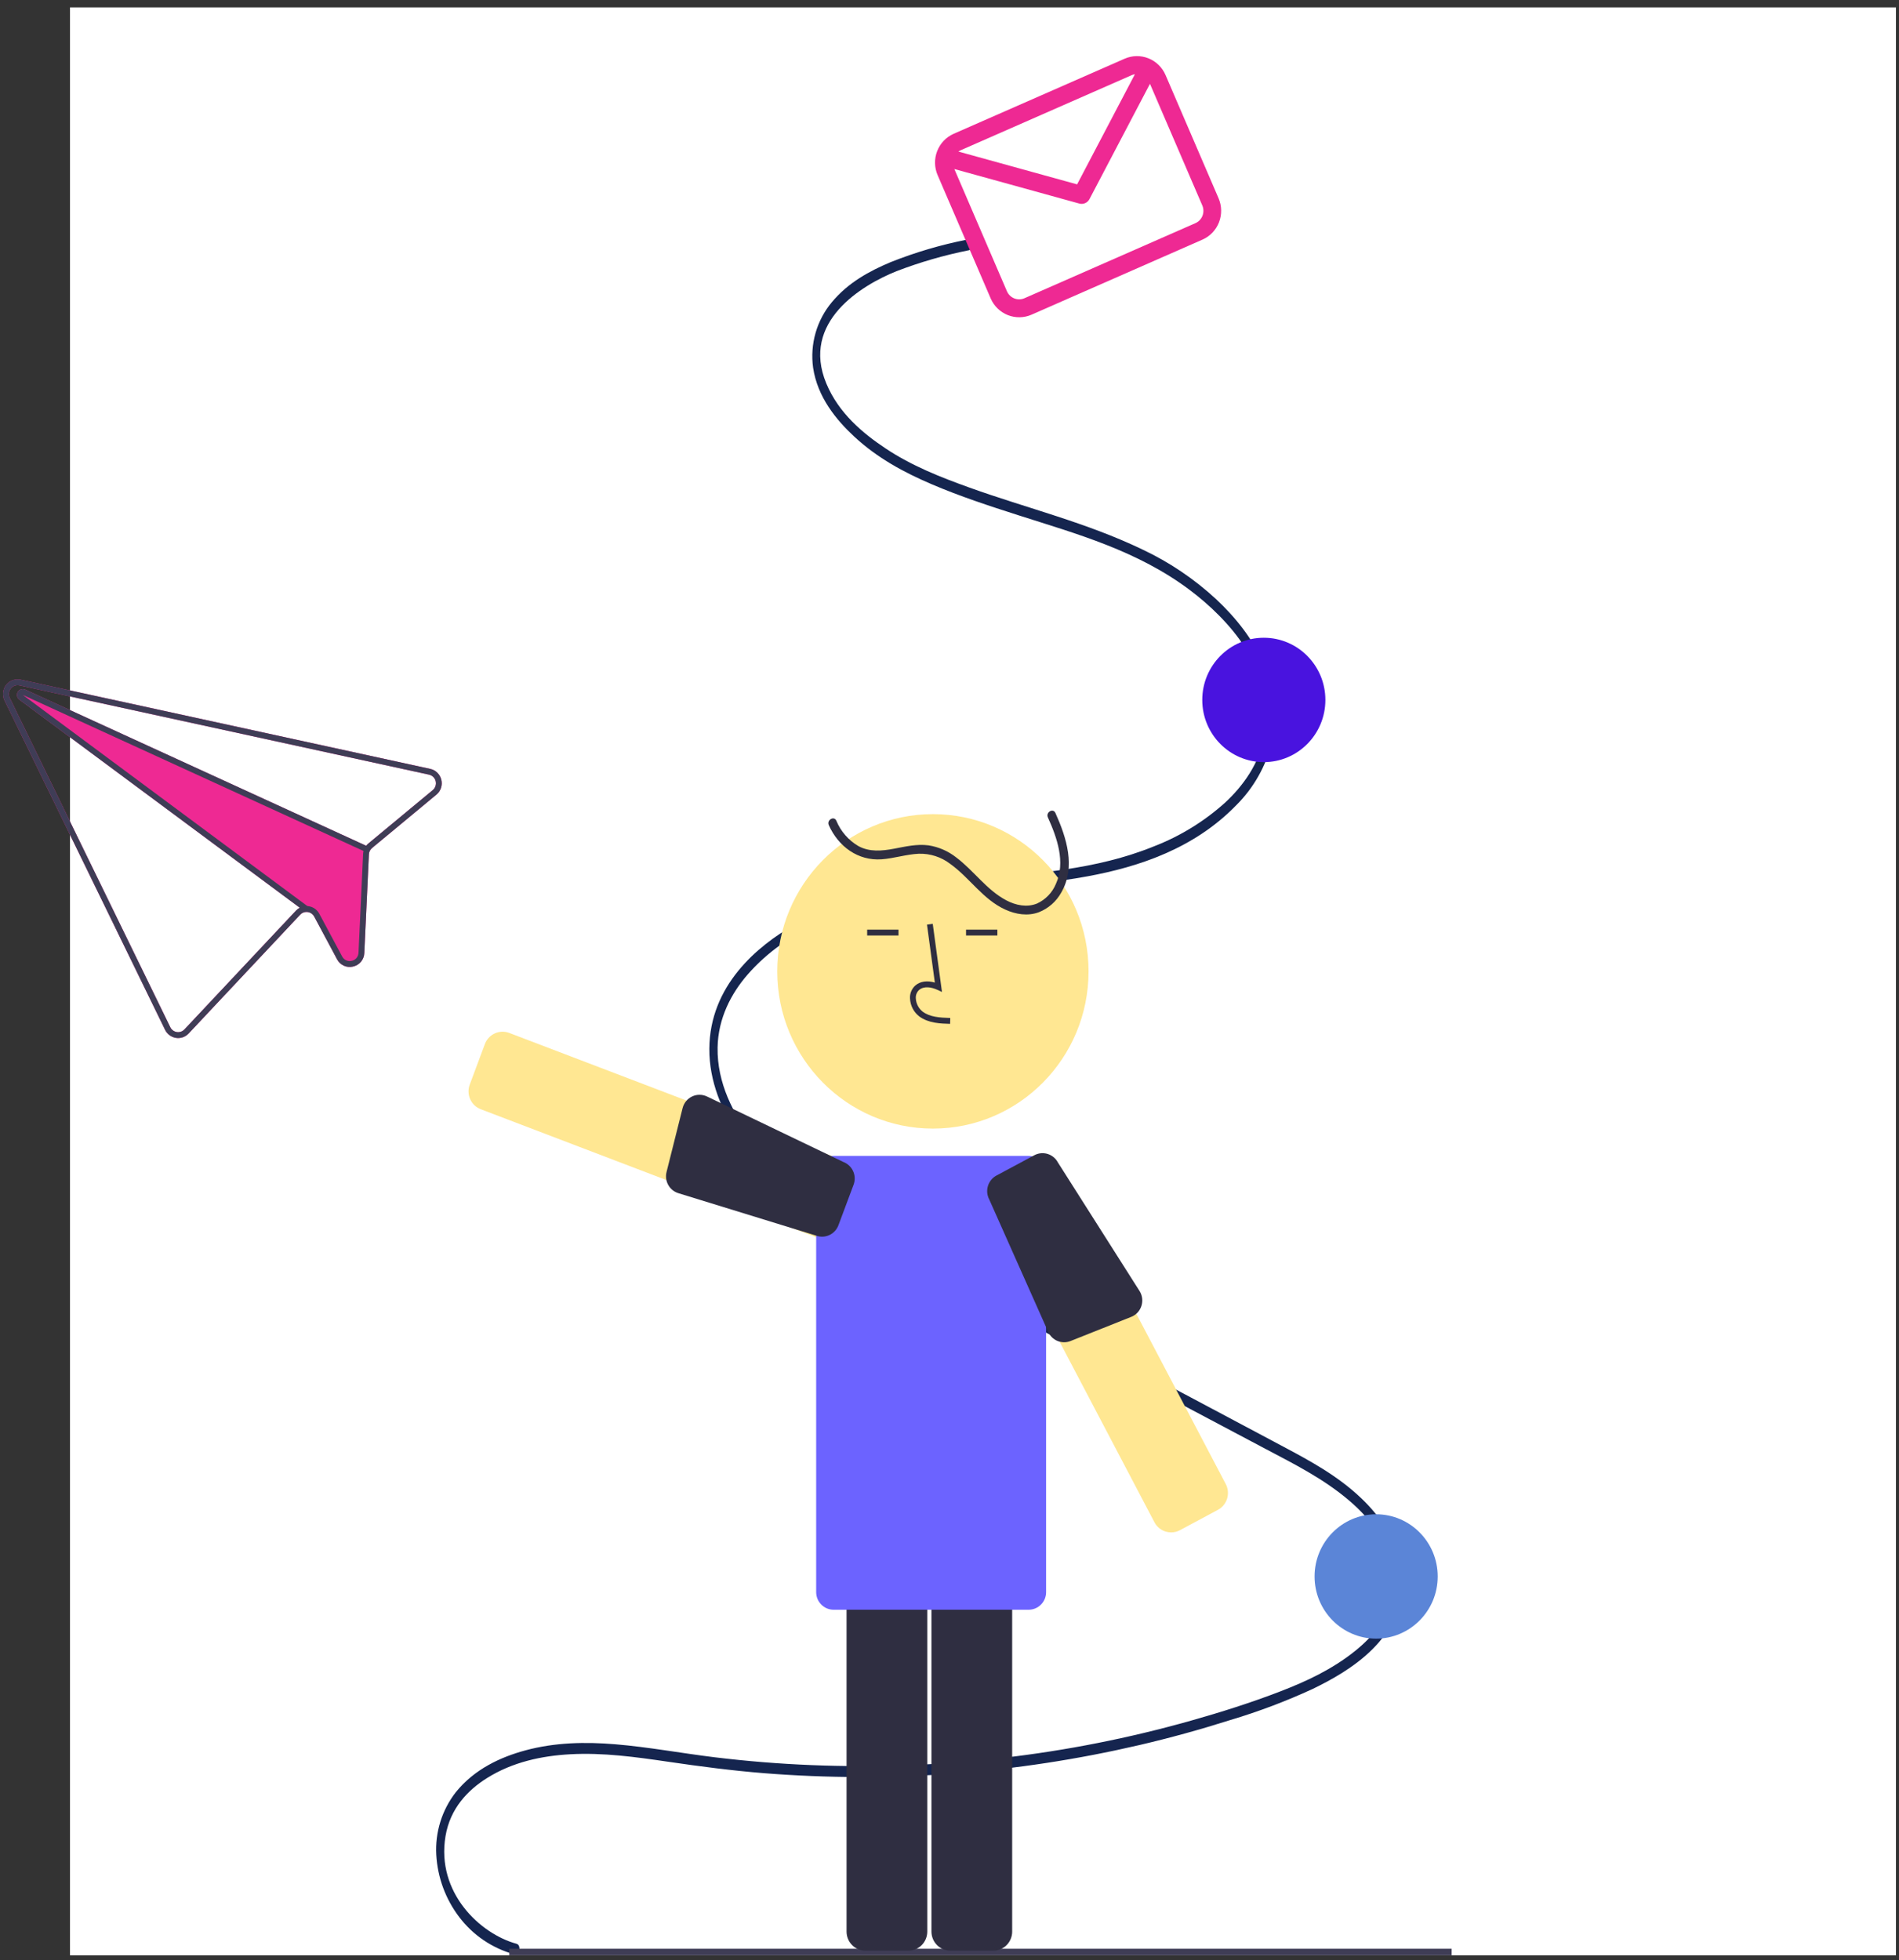 <svg width="156" height="161" viewBox="0 0 156 161" fill="none" xmlns="http://www.w3.org/2000/svg">
<rect x="0" y="0" width="156" height="161" fill="#333333" stroke="none"/>
<rect x="5.75" y="0.608" width="150" height="160" fill="white"/>
<path d="M35.347 63.156L2.13 55.919L1.699 55.825C1.479 55.777 1.25 55.792 1.039 55.87C0.827 55.947 0.641 56.083 0.503 56.262C0.365 56.441 0.279 56.656 0.256 56.882C0.233 57.108 0.274 57.336 0.374 57.54L13.562 84.591C13.647 84.765 13.773 84.916 13.928 85.03C14.083 85.145 14.263 85.22 14.453 85.25C14.643 85.28 14.838 85.263 15.02 85.2C15.202 85.136 15.367 85.029 15.499 84.888L24.659 75.132C24.724 75.061 24.803 75.004 24.891 74.965C24.979 74.926 25.074 74.906 25.17 74.906C25.3 74.905 25.429 74.939 25.542 75.005C25.654 75.071 25.747 75.167 25.81 75.282L27.686 78.788C27.806 79.022 28 79.208 28.237 79.318C28.474 79.427 28.74 79.454 28.994 79.393L29.003 79.391C29.259 79.336 29.49 79.195 29.658 78.992C29.826 78.789 29.922 78.534 29.929 78.269L30.305 70.178C30.309 70.077 30.334 69.978 30.378 69.887C30.425 69.797 30.489 69.717 30.567 69.652L35.851 65.27C36.025 65.126 36.155 64.936 36.226 64.721C36.298 64.505 36.308 64.274 36.255 64.054C36.202 63.833 36.089 63.632 35.929 63.473C35.768 63.314 35.566 63.205 35.347 63.156ZM35.55 64.898L30.265 69.28C30.196 69.336 30.134 69.399 30.079 69.469L2.07 56.639C2.046 56.628 2.02 56.619 1.994 56.612C1.885 56.584 1.771 56.595 1.67 56.643C1.569 56.691 1.488 56.773 1.441 56.875C1.394 56.977 1.383 57.093 1.411 57.202C1.439 57.311 1.504 57.407 1.595 57.472L24.624 74.559C24.507 74.62 24.402 74.702 24.312 74.799L15.152 84.555C15.072 84.639 14.974 84.703 14.865 84.741C14.756 84.779 14.639 84.79 14.525 84.772C14.411 84.755 14.303 84.71 14.21 84.641C14.116 84.572 14.041 84.482 13.99 84.377L0.802 57.326C0.743 57.203 0.719 57.067 0.733 56.932C0.747 56.797 0.799 56.668 0.881 56.561C0.964 56.454 1.075 56.372 1.202 56.326C1.328 56.279 1.465 56.27 1.597 56.298L2.039 56.394L35.245 63.629C35.376 63.658 35.498 63.724 35.594 63.819C35.691 63.914 35.759 64.035 35.791 64.167C35.822 64.299 35.817 64.438 35.774 64.567C35.731 64.697 35.654 64.811 35.55 64.898Z" fill="#EE2993"/>
<path d="M42.427 159.658C39.447 158.845 35.822 155.464 36.598 150.818C36.983 148.513 38.46 147.021 39.993 146.057C42.112 144.722 44.526 144.22 46.852 144.093C49.535 143.946 52.215 144.315 54.877 144.706C57.506 145.092 60.135 145.437 62.776 145.648C73.108 146.467 83.504 145.687 93.604 143.336C96.096 142.755 98.574 142.073 101.037 141.291C103.371 140.597 105.652 139.736 107.864 138.714C110.793 137.294 115.554 134.531 115.166 129.414C114.96 126.7 113.378 124.533 111.783 123.024C109.853 121.198 107.621 119.997 105.434 118.831C95.264 113.406 85.074 108.045 74.893 102.653C72.517 101.394 70.126 100.17 67.82 98.695C65.661 97.314 63.512 95.71 61.775 93.492C60.257 91.555 58.901 88.955 58.949 86.048C58.989 83.637 60.075 81.591 61.405 80.062C64.698 76.277 69.357 74.742 73.568 73.938C78.799 72.939 84.106 72.945 89.341 71.98C93.568 71.201 98.084 69.698 101.521 66.175C102.976 64.742 104.004 62.927 104.491 60.935C104.93 58.849 104.716 56.676 103.88 54.717C102.949 52.471 101.464 50.681 99.902 49.216C98.108 47.556 96.073 46.182 93.868 45.144C89.225 42.909 84.343 41.746 79.588 40.031C77.255 39.19 74.899 38.268 72.734 36.823C70.899 35.599 68.9 33.95 67.88 31.496C65.773 26.435 70.798 23.418 73.645 22.276C75.58 21.534 77.573 20.958 79.603 20.553C80.033 20.46 79.851 19.594 79.423 19.687C77.286 20.108 75.192 20.725 73.166 21.532C71.449 22.253 69.678 23.2 68.329 24.829C67.715 25.565 67.261 26.422 66.997 27.347C66.733 28.271 66.663 29.241 66.794 30.194C67.151 32.623 68.704 34.494 70.162 35.85C72.091 37.642 74.289 38.812 76.519 39.767C78.867 40.772 81.264 41.555 83.661 42.323C88.45 43.858 93.454 45.226 97.778 48.492C100.802 50.777 104.911 55.062 103.905 60.372C103.458 62.729 102.102 64.572 100.639 65.928C98.92 67.473 96.938 68.69 94.789 69.52C85.208 73.415 74.664 70.63 65.33 75.919C62.157 77.718 58.302 80.993 58.271 86.145C58.255 88.821 59.317 91.276 60.63 93.216C62.203 95.54 64.239 97.258 66.311 98.695C68.493 100.151 70.759 101.476 73.096 102.662C75.649 104.017 78.203 105.37 80.758 106.721L96.259 114.931L103.961 119.011C106.312 120.256 108.723 121.45 110.86 123.278C112.61 124.775 114.677 127.23 114.499 130.279C114.357 132.7 112.765 134.447 111.31 135.615C109.425 137.128 107.309 138.106 105.203 138.919C102.774 139.857 100.305 140.635 97.831 141.334C92.764 142.765 87.592 143.787 82.365 144.392C77.15 144.998 71.897 145.196 66.653 144.983C64.003 144.876 61.357 144.662 58.716 144.341C55.993 144.01 53.281 143.5 50.551 143.273C48.082 143.068 45.589 143.116 43.157 143.774C41.127 144.324 38.981 145.303 37.44 147.215C36.304 148.674 35.735 150.503 35.84 152.356C35.945 154.206 36.598 155.981 37.714 157.45C38.848 158.952 40.442 160.032 42.247 160.524C42.672 160.64 42.855 159.774 42.427 159.658L42.427 159.658Z" fill="#15254F"/>
<path d="M119.25 160.068H41.836V160.608H119.25V160.068Z" fill="#3F3D56"/>
<path d="M113.047 134.596C115.84 134.596 118.105 132.309 118.105 129.488C118.105 126.667 115.84 124.38 113.047 124.38C110.254 124.38 107.99 126.667 107.99 129.488C107.99 132.309 110.254 134.596 113.047 134.596Z" fill="#5B85D7"/>
<path d="M103.821 62.6C106.614 62.6 108.878 60.313 108.878 57.492C108.878 54.671 106.614 52.384 103.821 52.384C101.028 52.384 98.764 54.671 98.764 57.492C98.764 60.313 101.028 62.6 103.821 62.6Z" fill="#4913DF"/>
<path d="M92.387 4.822L78.345 10.988C77.725 11.261 77.237 11.772 76.989 12.408C76.741 13.043 76.753 13.753 77.022 14.38L81.382 24.511C81.653 25.137 82.158 25.63 82.787 25.88C83.417 26.131 84.119 26.119 84.74 25.847L98.782 19.681C99.402 19.408 99.89 18.898 100.138 18.262C100.386 17.626 100.374 16.917 100.105 16.29L95.745 6.158C95.474 5.532 94.969 5.04 94.339 4.789C93.71 4.538 93.008 4.55 92.387 4.822V4.822ZM92.968 6.173C93.052 6.137 93.141 6.111 93.231 6.097L88.483 15.144L78.732 12.449C78.793 12.406 78.858 12.369 78.926 12.339L92.968 6.173ZM98.201 18.33L84.159 24.496C83.892 24.613 83.591 24.618 83.322 24.511C83.052 24.403 82.835 24.192 82.719 23.924L78.398 13.883L88.662 16.72C88.822 16.765 88.991 16.752 89.144 16.686C89.296 16.62 89.421 16.503 89.498 16.355L94.468 6.885L98.768 16.877C98.883 17.145 98.888 17.45 98.782 17.722C98.676 17.994 98.467 18.213 98.201 18.33V18.33Z" fill="#EE2993"/>
<path d="M76.637 92.701C83.698 92.701 89.423 86.919 89.423 79.786C89.423 72.654 83.698 66.872 76.637 66.872C69.575 66.872 63.85 72.654 63.85 79.786C63.85 86.919 69.575 92.701 76.637 92.701Z" fill="#FFE792"/>
<path d="M74.622 160.227H71.096C70.684 160.226 70.289 160.061 69.998 159.767C69.707 159.473 69.543 159.074 69.543 158.658V128.974C69.543 128.558 69.707 128.159 69.998 127.865C70.289 127.571 70.684 127.406 71.096 127.405H74.622C75.034 127.406 75.428 127.571 75.72 127.865C76.011 128.159 76.174 128.558 76.175 128.974V158.658C76.174 159.074 76.011 159.473 75.72 159.767C75.428 160.061 75.034 160.226 74.622 160.227Z" fill="#2F2E41"/>
<path d="M81.596 160.227H78.07C77.658 160.226 77.264 160.061 76.972 159.767C76.681 159.473 76.518 159.074 76.517 158.658V128.974C76.518 128.558 76.681 128.159 76.972 127.865C77.264 127.571 77.658 127.406 78.07 127.405H81.596C82.008 127.406 82.403 127.571 82.694 127.865C82.985 128.159 83.149 128.558 83.149 128.974V158.658C83.149 159.074 82.985 159.473 82.694 159.767C82.403 160.061 82.008 160.226 81.596 160.227Z" fill="#2F2E41"/>
<path d="M96.209 125.869C96.054 125.869 95.9 125.846 95.752 125.8C95.556 125.74 95.375 125.642 95.218 125.51C95.06 125.379 94.93 125.218 94.835 125.035L81.059 98.814C80.963 98.632 80.904 98.433 80.884 98.228C80.865 98.023 80.886 97.816 80.946 97.619C81.005 97.422 81.103 97.239 81.233 97.08C81.363 96.921 81.522 96.79 81.702 96.694L84.817 95.024C84.997 94.927 85.194 94.867 85.397 94.848C85.6 94.828 85.805 94.849 86 94.91C86.195 94.97 86.376 95.069 86.534 95.2C86.691 95.331 86.821 95.492 86.917 95.674L100.693 121.895C100.789 122.077 100.848 122.276 100.867 122.482C100.887 122.687 100.866 122.893 100.806 123.09C100.747 123.287 100.649 123.47 100.519 123.629C100.389 123.788 100.23 123.92 100.049 124.016L96.935 125.686C96.711 125.806 96.462 125.869 96.209 125.869V125.869Z" fill="#FFE792"/>
<path d="M67.529 101.7C67.343 101.7 67.158 101.666 66.984 101.6L39.491 91.109C39.3 91.036 39.125 90.926 38.977 90.785C38.828 90.644 38.709 90.475 38.625 90.287C38.541 90.099 38.495 89.897 38.489 89.691C38.482 89.485 38.516 89.28 38.589 89.088L39.833 85.756C39.979 85.367 40.273 85.053 40.648 84.882C41.023 84.711 41.451 84.698 41.836 84.844L69.328 95.332C69.713 95.48 70.024 95.776 70.193 96.154C70.363 96.533 70.377 96.964 70.233 97.353L68.987 100.686C68.874 100.984 68.675 101.241 68.414 101.422C68.154 101.603 67.846 101.7 67.529 101.7Z" fill="#FFE792"/>
<path d="M84.502 94.945H68.481C67.689 94.945 67.047 95.593 67.047 96.393V130.774C67.047 131.574 67.689 132.222 68.481 132.222H84.502C85.294 132.222 85.936 131.574 85.936 130.774V96.393C85.936 95.593 85.294 94.945 84.502 94.945Z" fill="#6C63FF"/>
<path d="M86.081 67.139C86.832 68.804 87.551 70.817 86.743 72.598C86.446 73.318 85.889 73.896 85.186 74.217C84.353 74.553 83.444 74.361 82.672 73.955C81.046 73.1 79.998 71.512 78.546 70.424C77.885 69.904 77.103 69.564 76.275 69.436C75.321 69.31 74.374 69.537 73.441 69.713C72.449 69.899 71.423 69.998 70.505 69.49C69.697 69.012 69.064 68.283 68.703 67.411C68.514 66.987 67.896 67.354 68.084 67.776C68.865 69.527 70.48 70.72 72.421 70.582C73.448 70.509 74.44 70.174 75.468 70.126C76.406 70.095 77.327 70.392 78.073 70.968C79.667 72.115 80.749 73.878 82.578 74.711C83.44 75.105 84.428 75.269 85.338 74.93C86.123 74.622 86.776 74.047 87.186 73.304C88.387 71.217 87.616 68.804 86.7 66.774C86.509 66.35 85.891 66.718 86.081 67.139V67.139Z" fill="#2F2E41"/>
<path d="M78.05 84.099C77.26 84.076 76.277 84.048 75.52 83.49C75.295 83.317 75.109 83.096 74.977 82.843C74.845 82.589 74.77 82.31 74.756 82.024C74.742 81.821 74.775 81.618 74.852 81.43C74.929 81.242 75.048 81.074 75.2 80.94C75.595 80.603 76.173 80.523 76.796 80.708L76.151 75.948L76.624 75.883L77.382 81.478L76.987 81.296C76.529 81.083 75.9 80.975 75.509 81.309C75.413 81.396 75.338 81.504 75.29 81.626C75.242 81.747 75.223 81.877 75.233 82.007C75.245 82.22 75.302 82.428 75.4 82.616C75.498 82.805 75.635 82.97 75.802 83.1C76.391 83.535 77.175 83.591 78.064 83.616L78.05 84.099Z" fill="#2F2E41"/>
<path d="M73.81 76.359H71.236V76.841H73.81V76.359Z" fill="#2F2E41"/>
<path d="M81.933 76.359H79.359V76.841H81.933V76.359Z" fill="#2F2E41"/>
<path d="M67.026 101.487L55.727 98.007C55.375 97.898 55.077 97.657 54.896 97.333C54.715 97.009 54.665 96.626 54.756 96.266L56.075 91.016C56.127 90.809 56.224 90.616 56.359 90.451C56.493 90.286 56.663 90.153 56.855 90.062C57.046 89.971 57.256 89.924 57.467 89.925C57.679 89.925 57.888 89.973 58.08 90.065L69.286 95.445C69.641 95.582 69.929 95.854 70.085 96.204C70.242 96.553 70.255 96.951 70.121 97.311L68.875 100.643C68.74 101.003 68.47 101.293 68.123 101.451C67.777 101.61 67.382 101.622 67.026 101.487V101.487Z" fill="#2F2E41"/>
<path d="M81.262 98.517L86.107 109.398C86.258 109.738 86.533 110.005 86.874 110.146C87.216 110.286 87.597 110.288 87.94 110.152L92.929 108.167C93.126 108.088 93.303 107.967 93.448 107.811C93.593 107.655 93.702 107.468 93.767 107.265C93.833 107.061 93.852 106.845 93.825 106.633C93.798 106.421 93.724 106.218 93.61 106.038L86.909 95.489C86.731 95.15 86.427 94.897 86.063 94.784C85.7 94.672 85.308 94.709 84.972 94.888L81.856 96.558C81.52 96.738 81.269 97.046 81.158 97.413C81.046 97.781 81.084 98.178 81.262 98.517V98.517Z" fill="#2F2E41"/>
<path d="M35.347 63.156L2.13 55.919L1.699 55.825C1.479 55.777 1.25 55.792 1.039 55.87C0.827 55.947 0.641 56.083 0.503 56.262C0.365 56.441 0.279 56.656 0.256 56.882C0.233 57.108 0.274 57.336 0.374 57.54L13.562 84.591C13.647 84.765 13.773 84.916 13.928 85.03C14.083 85.145 14.263 85.22 14.453 85.25C14.643 85.28 14.838 85.263 15.02 85.2C15.202 85.136 15.367 85.029 15.499 84.888L24.659 75.132C24.724 75.061 24.803 75.004 24.891 74.965C24.979 74.926 25.074 74.906 25.17 74.906C25.3 74.905 25.429 74.939 25.542 75.005C25.654 75.071 25.747 75.167 25.81 75.282L27.686 78.788C27.806 79.022 28 79.208 28.237 79.318C28.474 79.427 28.74 79.454 28.994 79.393L29.003 79.391C29.259 79.336 29.49 79.195 29.658 78.992C29.826 78.789 29.922 78.534 29.929 78.269L30.305 70.178C30.309 70.077 30.334 69.978 30.378 69.887C30.425 69.797 30.489 69.717 30.567 69.652L35.851 65.27C36.025 65.126 36.155 64.936 36.226 64.721C36.298 64.505 36.308 64.274 36.255 64.054C36.202 63.833 36.089 63.632 35.929 63.473C35.768 63.314 35.566 63.205 35.347 63.156ZM35.55 64.898L30.265 69.28C30.196 69.336 30.134 69.399 30.079 69.469C30.029 69.532 29.987 69.599 29.952 69.671C29.915 69.744 29.886 69.821 29.865 69.9L29.866 69.903C29.844 69.985 29.831 70.07 29.828 70.156L29.452 78.247C29.449 78.406 29.392 78.56 29.291 78.682C29.191 78.804 29.052 78.888 28.897 78.92L28.893 78.921C28.741 78.959 28.58 78.944 28.437 78.879C28.295 78.814 28.178 78.701 28.106 78.561L26.23 75.053C26.133 74.872 25.992 74.72 25.821 74.61C25.649 74.5 25.453 74.436 25.25 74.424L25.248 74.424C25.221 74.423 25.193 74.422 25.167 74.423C24.977 74.423 24.791 74.47 24.624 74.559C24.507 74.62 24.402 74.702 24.312 74.799L15.152 84.555C15.072 84.639 14.974 84.703 14.865 84.741C14.756 84.779 14.639 84.79 14.525 84.772C14.411 84.755 14.303 84.71 14.21 84.641C14.116 84.572 14.041 84.482 13.99 84.377L0.802 57.326C0.743 57.203 0.719 57.067 0.733 56.932C0.747 56.797 0.799 56.668 0.881 56.561C0.964 56.454 1.075 56.372 1.202 56.326C1.328 56.279 1.465 56.27 1.597 56.298L2.039 56.394L35.245 63.629C35.376 63.658 35.498 63.724 35.594 63.819C35.691 63.914 35.759 64.035 35.791 64.167C35.822 64.299 35.817 64.438 35.774 64.567C35.731 64.697 35.654 64.811 35.55 64.898Z" fill="#3F3D56"/>
<path d="M30.185 69.517L29.988 69.957L29.866 69.903L29.865 69.9L1.879 57.083L25.248 74.424L25.25 74.424L25.312 74.472L25.03 74.861L24.624 74.559L1.595 57.472C1.504 57.406 1.439 57.311 1.411 57.202C1.383 57.093 1.393 56.977 1.441 56.875C1.488 56.773 1.569 56.691 1.67 56.643C1.771 56.595 1.885 56.584 1.993 56.612C2.02 56.618 2.046 56.628 2.07 56.639L30.079 69.469L30.185 69.517Z" fill="#3F3D56"/>
</svg>
